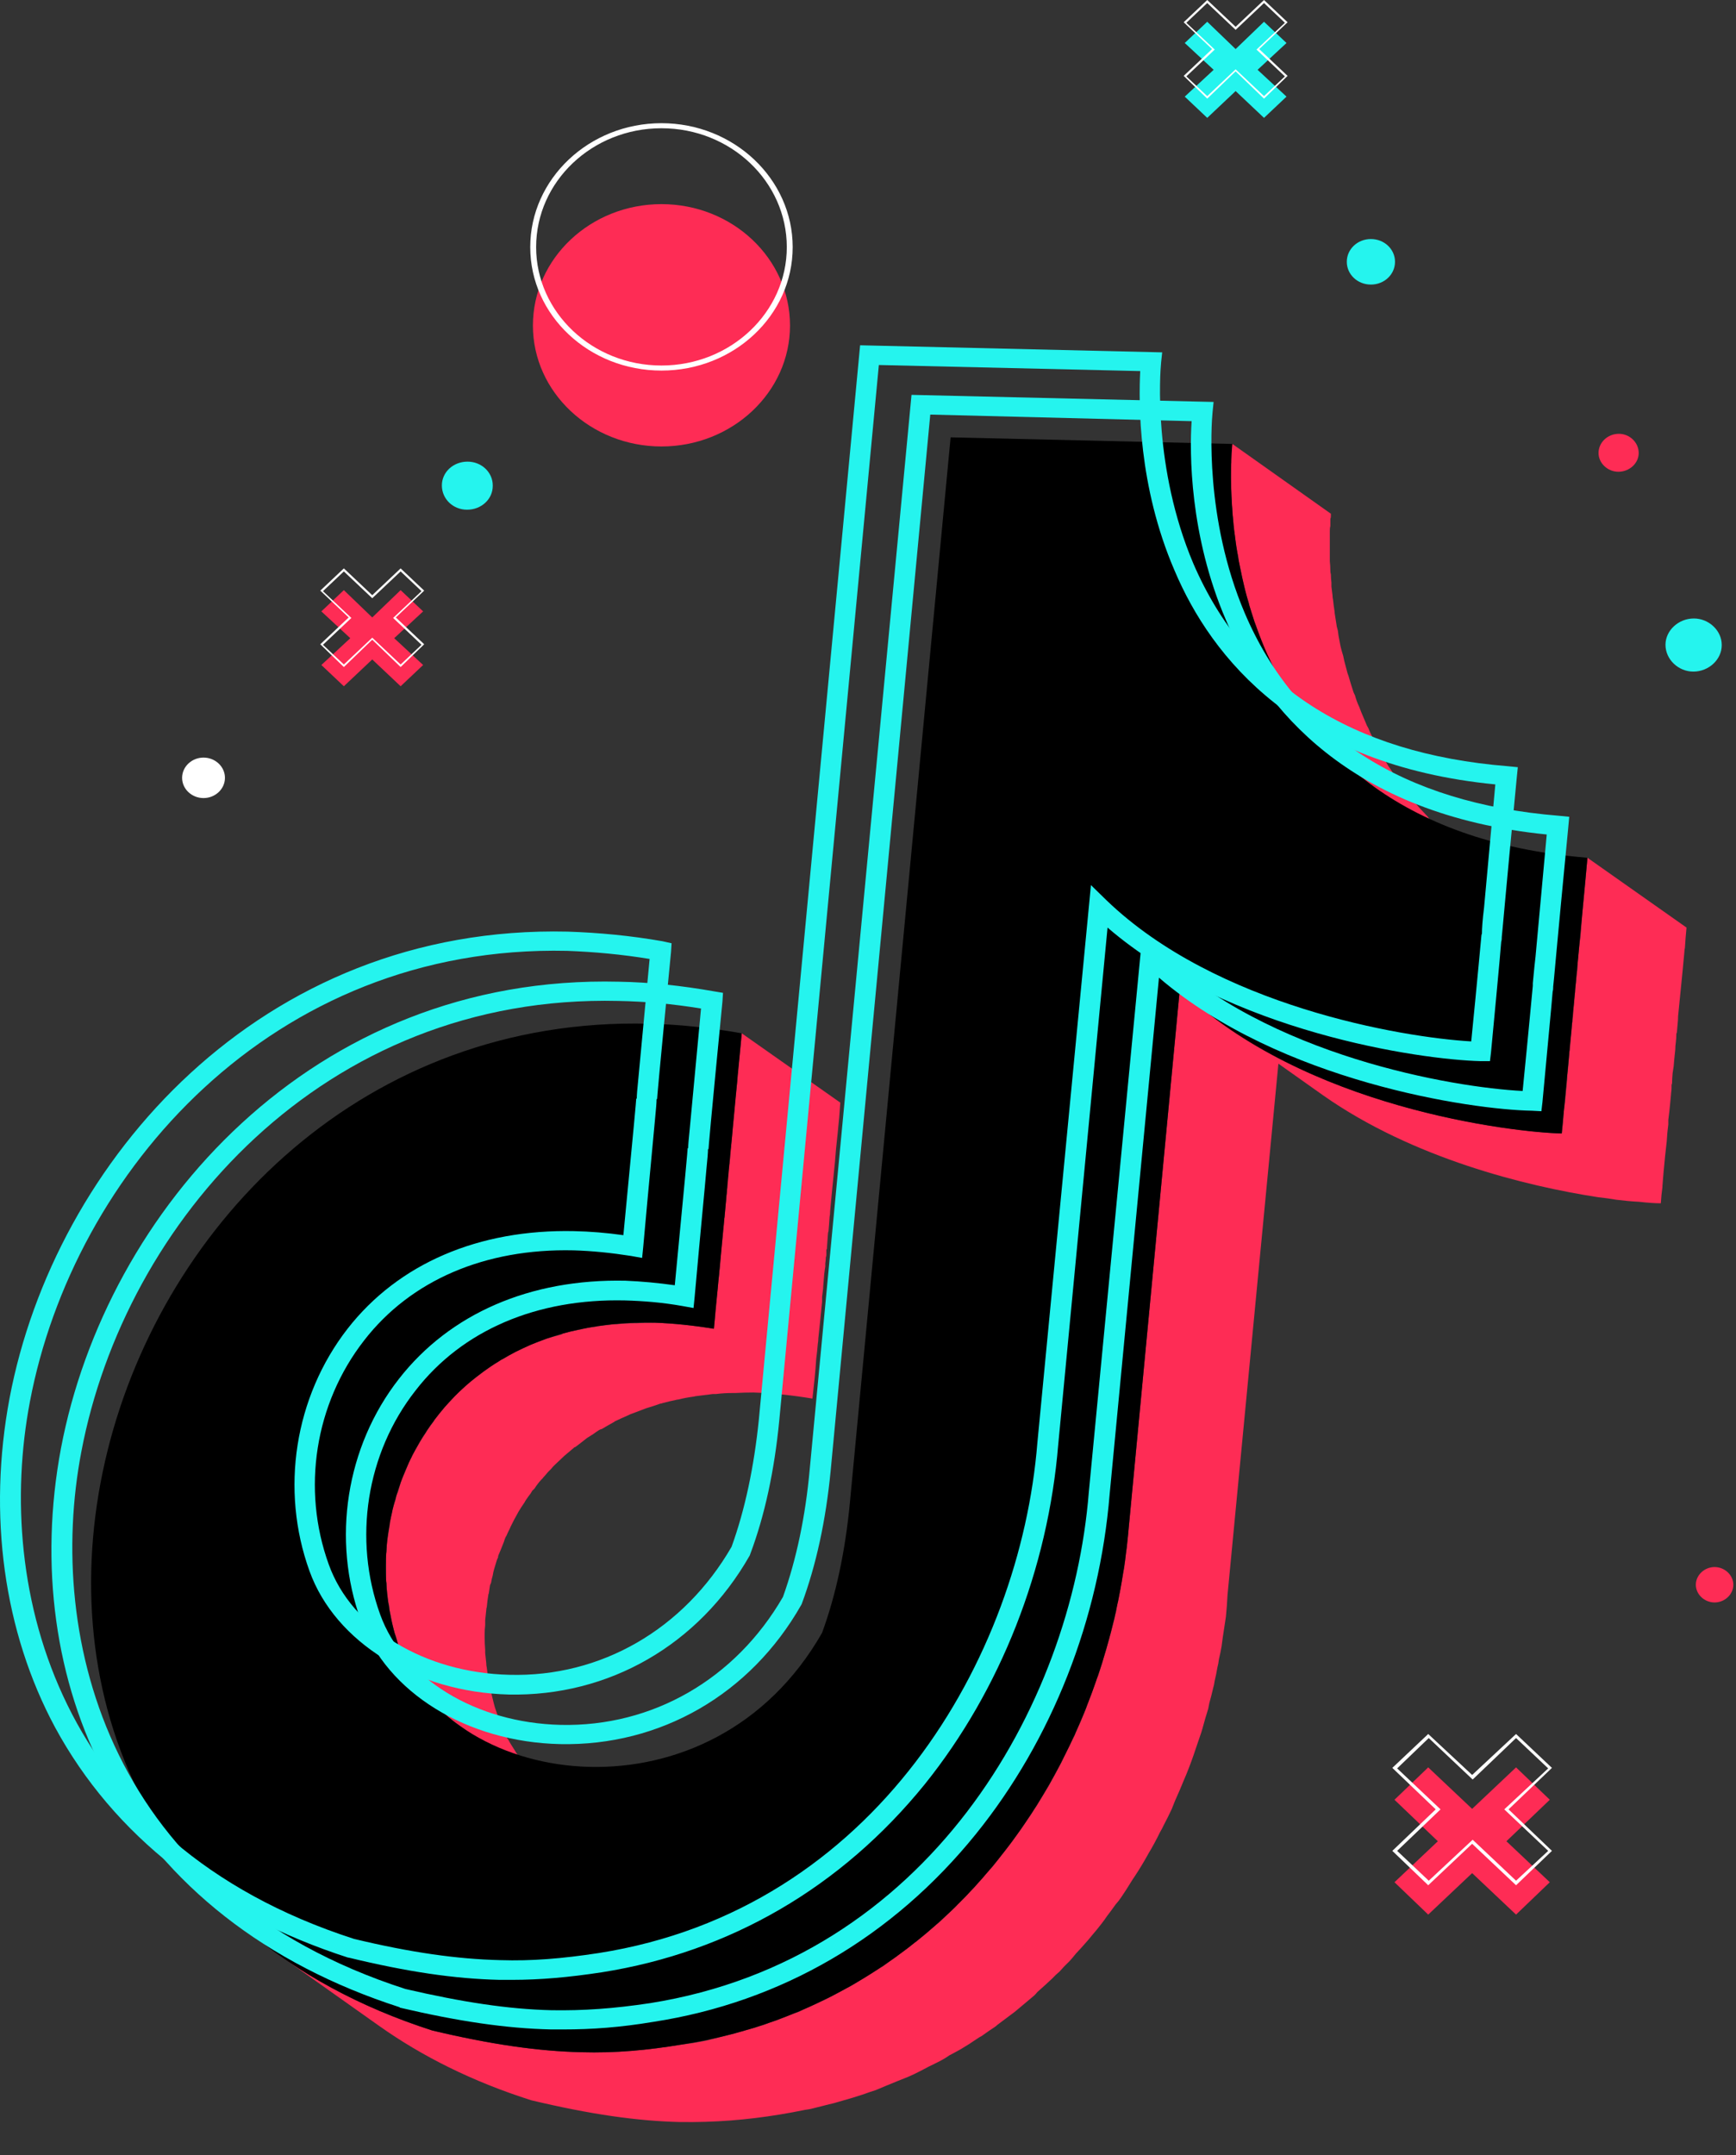 <svg width="402" height="499" viewBox="0 0 402 499" fill="none" xmlns="http://www.w3.org/2000/svg">
<rect x="0" y="0" width="402" height="499" fill="#333333" stroke="none"/>
<g clip-path="url(#clip0_2002_350)">
<path d="M89.532 366.578C89.532 367.358 89.574 368.139 89.656 368.92C89.739 369.311 89.78 369.662 89.78 369.974C89.863 370.677 89.987 371.341 90.152 371.966C90.152 372.356 90.194 372.747 90.276 373.137C90.442 373.762 90.566 374.387 90.648 375.011C90.731 375.402 90.814 375.792 90.897 376.183C91.062 376.886 91.227 377.549 91.393 378.174C91.558 378.486 91.682 378.799 91.765 379.111C92.013 380.126 92.302 381.102 92.633 382.04C92.964 382.82 93.294 383.601 93.625 384.382C93.79 384.617 93.915 384.851 93.997 385.085C94.245 385.632 94.493 386.139 94.741 386.608C94.99 387.076 95.237 387.506 95.486 387.896C95.734 388.287 95.982 388.677 96.23 389.068C96.478 389.536 96.767 389.966 97.098 390.356C97.346 390.747 97.635 391.137 97.966 391.528C98.131 391.762 98.338 391.996 98.586 392.23C98.917 392.699 99.289 393.128 99.703 393.519C99.868 393.753 100.075 394.026 100.323 394.339C100.819 394.729 101.273 395.159 101.687 395.627C101.852 395.784 102.018 395.94 102.183 396.096C102.844 396.721 103.506 397.306 104.167 397.853C104.912 398.478 105.697 399.063 106.524 399.61L129.469 415.775C128.642 415.228 127.815 414.642 126.988 414.018V413.901C126.327 413.354 125.707 412.807 125.128 412.261C124.963 412.104 124.797 411.948 124.632 411.792C124.301 411.48 123.97 411.167 123.64 410.855C123.474 410.699 123.35 410.582 123.267 410.504C123.019 410.191 122.771 409.918 122.523 409.684C122.193 409.293 121.821 408.864 121.407 408.395C121.242 408.161 121.035 407.927 120.787 407.692C120.704 407.536 120.622 407.38 120.539 407.224C120.374 406.99 120.208 406.755 120.043 406.521C119.712 406.131 119.423 405.701 119.175 405.232C118.927 404.842 118.678 404.452 118.43 404.061C118.182 403.671 117.934 403.241 117.686 402.773C117.521 402.616 117.397 402.421 117.314 402.187C117.149 401.875 117.025 401.562 116.942 401.25C116.777 401.016 116.653 400.781 116.57 400.547C116.157 399.766 115.826 398.985 115.578 398.204C115.247 397.267 114.916 396.291 114.586 395.276C114.503 394.964 114.42 394.651 114.338 394.339C114.172 393.636 114.007 392.972 113.841 392.348C113.759 391.957 113.676 391.567 113.593 391.176C113.428 390.551 113.304 389.927 113.221 389.302C113.139 388.911 113.056 388.521 112.973 388.131C112.891 387.506 112.808 386.842 112.725 386.139C112.643 385.827 112.601 385.476 112.601 385.085C112.518 384.304 112.436 383.523 112.353 382.742C112.353 382.508 112.353 382.274 112.353 382.04C112.27 381.024 112.229 380.009 112.229 378.994C112.229 378.76 112.229 378.525 112.229 378.291C112.229 377.666 112.27 377.003 112.353 376.3C112.353 376.144 112.353 375.987 112.353 375.831C112.353 375.597 112.353 375.363 112.353 375.129C112.436 374.348 112.518 373.567 112.601 372.786C112.601 372.552 112.643 372.317 112.725 372.083C112.808 371.146 112.932 370.17 113.097 369.155C113.18 368.998 113.221 368.842 113.221 368.686C113.304 368.139 113.387 367.593 113.469 367.046C113.552 366.89 113.635 366.695 113.717 366.46C113.8 365.914 113.924 365.367 114.09 364.821C114.172 364.274 114.296 363.727 114.462 363.181C114.627 362.634 114.792 362.087 114.958 361.541C115.04 361.228 115.164 360.916 115.33 360.604C115.33 360.369 115.371 360.174 115.454 360.018C115.619 359.627 115.785 359.237 115.95 358.847C116.198 358.222 116.446 357.597 116.694 356.972C116.777 356.66 116.901 356.309 117.066 355.918C117.232 355.684 117.356 355.45 117.438 355.215C117.604 354.825 117.81 354.395 118.058 353.927C118.141 353.693 118.265 353.419 118.43 353.107C118.844 352.248 119.299 351.389 119.795 350.53L120.043 350.061C120.456 349.359 120.911 348.656 121.407 347.953C121.572 347.641 121.738 347.367 121.903 347.133C122.069 346.899 122.234 346.664 122.399 346.43C122.73 346.04 123.019 345.61 123.267 345.142C123.433 344.985 123.598 344.829 123.764 344.673C124.26 343.892 124.797 343.189 125.376 342.565L125.624 342.33C125.789 342.096 125.955 341.901 126.12 341.745C126.616 341.12 127.154 340.534 127.732 339.988C127.898 339.753 128.105 339.519 128.353 339.285C128.518 339.129 128.683 338.972 128.849 338.816C129.262 338.426 129.676 338.035 130.089 337.645C130.254 337.489 130.461 337.294 130.709 337.059C131.453 336.435 132.239 335.771 133.066 335.068H133.19C133.603 334.756 134.016 334.443 134.43 334.131C134.926 333.74 135.422 333.35 135.918 332.959C136.414 332.647 136.91 332.335 137.406 332.022C137.82 331.71 138.275 331.398 138.771 331.085L139.019 330.968L139.391 330.851C140.3 330.304 141.251 329.758 142.244 329.211L142.368 329.094C143.36 328.625 144.393 328.157 145.468 327.688C145.634 327.61 145.799 327.532 145.964 327.454C146.957 327.064 147.99 326.673 149.065 326.283C149.23 326.205 149.437 326.127 149.685 326.048C150.76 325.736 151.835 325.385 152.91 324.994C153.075 324.994 153.241 324.955 153.406 324.877C154.564 324.565 155.721 324.291 156.879 324.057H157.003C158.243 323.745 159.483 323.51 160.723 323.354C160.971 323.276 161.178 323.237 161.344 323.237C162.584 323.081 163.824 322.925 165.064 322.769C165.312 322.769 165.561 322.769 165.809 322.769C167.049 322.612 168.33 322.534 169.653 322.534C169.901 322.534 170.108 322.534 170.273 322.534C171.679 322.456 173.085 322.417 174.49 322.417C178.873 322.573 183.42 323.042 188.133 323.823C188.299 322.261 188.464 320.738 188.629 319.255C188.795 317.615 188.919 316.092 189.002 314.686C189.167 313.437 189.291 312.265 189.374 311.172C189.456 310.704 189.498 310.274 189.498 309.884C189.87 306.604 190.118 303.793 190.366 301.45C190.366 301.059 190.366 300.669 190.366 300.278C190.448 299.576 190.531 298.912 190.614 298.287V298.053C190.697 296.882 190.779 295.866 190.862 295.007C190.945 294.305 191.027 293.719 191.11 293.25C191.11 293.016 191.11 292.782 191.11 292.548C191.193 292.001 191.234 291.532 191.234 291.142C191.317 290.908 191.358 290.712 191.358 290.556V290.322V290.205V290.088C191.358 289.931 191.358 289.814 191.358 289.736V289.619V289.502V289.385L191.482 289.151C191.482 288.682 191.606 287.628 191.73 285.636C191.73 285.48 191.771 285.285 191.854 285.051C191.937 284.192 192.02 283.099 192.102 281.771C192.185 281.381 192.226 280.951 192.226 280.482C192.474 277.671 192.846 273.923 193.342 269.12C193.425 268.105 193.508 267.09 193.59 266.075C193.839 263.81 194.087 261.35 194.335 258.695C194.417 257.602 194.5 256.47 194.583 255.298L171.762 239.251C171.431 242.843 171.1 246.084 170.77 248.973C170.77 249.285 170.77 249.598 170.77 249.91C170.604 251.55 170.439 253.073 170.273 254.478C170.025 257.875 169.653 260.686 169.529 263.029C169.447 263.966 169.364 264.786 169.281 265.489C169.116 266.582 169.033 267.558 169.033 268.417C168.951 268.73 168.909 269.042 168.909 269.355V269.472C168.827 269.628 168.785 269.823 168.785 270.057C168.661 271.697 168.537 272.517 168.537 272.986V273.22V273.454V273.571C168.537 273.65 168.496 273.767 168.413 273.923V274.04V274.157V274.391C168.413 274.548 168.413 274.743 168.413 274.977C168.33 275.368 168.289 275.836 168.289 276.383C168.206 276.617 168.165 276.851 168.165 277.086C168.165 277.554 168.124 278.14 168.041 278.843C167.958 279.702 167.876 280.717 167.793 281.888L167.669 282.122C167.669 282.747 167.628 283.411 167.545 284.114C167.462 284.504 167.421 284.895 167.421 285.285C167.173 287.628 166.925 290.439 166.677 293.719C166.594 294.109 166.553 294.539 166.553 295.007C166.387 296.101 166.263 297.272 166.181 298.521C166.015 299.927 165.85 301.45 165.685 303.09C165.602 304.574 165.478 306.096 165.312 307.658C160.517 306.877 155.969 306.409 151.67 306.252C150.181 306.252 148.734 306.291 147.329 306.37C147.163 306.37 146.998 306.37 146.833 306.37C145.51 306.37 144.187 306.448 142.864 306.604C142.616 306.604 142.368 306.604 142.119 306.604C140.879 306.76 139.639 306.916 138.399 307.072C138.233 307.15 138.068 307.19 137.903 307.19C136.58 307.346 135.339 307.58 134.182 307.892H134.058C132.817 308.127 131.619 308.4 130.461 308.712C130.296 308.79 130.172 308.868 130.089 308.947C128.931 309.259 127.815 309.571 126.74 309.884C126.575 309.962 126.368 310.04 126.12 310.118C125.045 310.508 124.012 310.899 123.019 311.289C122.854 311.367 122.689 311.445 122.523 311.524C121.531 311.992 120.539 312.461 119.547 312.929L119.299 313.046C118.306 313.593 117.356 314.14 116.446 314.686L116.074 314.803C115.578 315.194 115.04 315.545 114.462 315.858C113.965 316.17 113.511 316.482 113.097 316.795C112.519 317.185 111.981 317.576 111.485 317.966C111.072 318.278 110.658 318.591 110.245 318.903C109.418 319.528 108.591 320.192 107.764 320.894C107.599 321.129 107.392 321.324 107.144 321.48C106.565 322.027 105.986 322.573 105.408 323.12C105.242 323.354 105.036 323.589 104.788 323.823C104.209 324.448 103.671 325.033 103.175 325.58C103.01 325.736 102.844 325.931 102.679 326.166C102.018 326.946 101.397 327.727 100.819 328.508C100.653 328.664 100.529 328.86 100.447 329.094C99.951 329.719 99.496 330.343 99.082 330.968C98.917 331.202 98.752 331.476 98.586 331.788C98.09 332.491 97.635 333.194 97.222 333.897L96.974 334.365C96.478 335.224 95.982 336.083 95.486 336.942C95.403 337.254 95.279 337.528 95.114 337.762C94.783 338.387 94.493 339.051 94.245 339.753C94.08 340.144 93.915 340.534 93.749 340.925C93.501 341.471 93.253 342.057 93.005 342.682C92.84 343.072 92.716 343.463 92.633 343.853C92.468 344.4 92.302 344.946 92.137 345.493C91.889 345.962 91.723 346.508 91.641 347.133C91.475 347.601 91.31 348.109 91.145 348.656C90.979 349.202 90.855 349.749 90.772 350.296C90.607 350.998 90.442 351.74 90.276 352.521C90.276 352.677 90.276 352.834 90.276 352.99C90.111 354.005 89.946 354.981 89.78 355.918C89.78 356.152 89.739 356.387 89.656 356.621C89.574 357.402 89.532 358.183 89.532 358.964C89.532 359.198 89.491 359.471 89.408 359.784C89.408 360.565 89.408 361.345 89.408 362.126C89.408 362.361 89.408 362.595 89.408 362.829C89.408 363.844 89.408 364.86 89.408 365.875C89.408 366.109 89.45 366.343 89.532 366.578Z" fill="#FE2C55"/>
<path d="M285.122 113.563V113.798C285.122 114.501 285.163 115.242 285.246 116.023C285.246 116.258 285.246 116.531 285.246 116.843C285.329 117.468 285.37 118.093 285.37 118.717C285.37 119.03 285.411 119.381 285.494 119.772C285.577 120.396 285.618 121.021 285.618 121.646C285.701 122.036 285.742 122.388 285.742 122.7C285.907 123.559 286.032 124.457 286.114 125.394V125.746C286.28 126.761 286.486 127.815 286.734 128.908C286.734 129.221 286.776 129.572 286.858 129.963C287.024 130.665 287.189 131.407 287.354 132.188C287.437 132.657 287.52 133.086 287.603 133.477C287.768 134.179 287.933 134.921 288.099 135.702C288.181 136.093 288.264 136.483 288.347 136.874C288.595 137.811 288.884 138.748 289.215 139.685C289.215 139.919 289.256 140.153 289.339 140.388C289.752 141.559 290.124 142.769 290.455 144.019C290.62 144.331 290.745 144.605 290.827 144.839C291.158 145.776 291.489 146.674 291.819 147.533C291.985 148.002 292.15 148.431 292.316 148.821C292.646 149.602 292.977 150.422 293.308 151.281C293.556 151.672 293.762 152.062 293.928 152.453C294.341 153.39 294.755 154.288 295.168 155.147C295.333 155.459 295.499 155.811 295.664 156.201C295.912 156.513 296.119 156.865 296.284 157.255C296.615 157.88 296.987 158.505 297.401 159.129C297.566 159.52 297.773 159.91 298.021 160.301C298.434 160.926 298.806 161.511 299.137 162.058C299.385 162.448 299.633 162.839 299.881 163.229C300.295 163.854 300.708 164.44 301.121 164.986C301.369 165.377 301.659 165.767 301.99 166.158C302.32 166.626 302.651 167.056 302.982 167.446C303.561 168.227 304.139 168.969 304.718 169.672C305.049 170.062 305.38 170.453 305.71 170.843C306.372 171.624 307.033 172.366 307.695 173.069C308.025 173.381 308.398 173.732 308.811 174.123C309.224 174.591 309.679 175.06 310.175 175.529C310.671 175.997 311.168 176.466 311.664 176.934C312.16 177.403 312.656 177.832 313.152 178.223C313.731 178.691 314.31 179.199 314.888 179.745C315.136 179.902 315.384 180.058 315.632 180.214C316.625 180.995 317.617 181.776 318.609 182.557L341.554 198.604C340.479 197.902 339.446 197.16 338.453 196.379C338.288 196.223 338.081 196.066 337.833 195.91C337.585 195.754 337.378 195.559 337.213 195.325C336.8 195.012 336.428 194.7 336.097 194.387C335.601 193.919 335.105 193.489 334.609 193.099C334.112 192.63 333.616 192.162 333.12 191.693C332.624 191.225 332.128 190.756 331.632 190.288L331.26 189.936C331.012 189.702 330.805 189.429 330.64 189.116C329.978 188.413 329.317 187.711 328.655 187.008C328.325 186.617 327.994 186.227 327.663 185.837C327.002 185.134 326.381 184.392 325.803 183.611C325.637 183.377 325.472 183.142 325.307 182.908C325.141 182.752 324.976 182.557 324.81 182.322C324.562 181.932 324.314 181.542 324.066 181.151C323.653 180.604 323.239 180.019 322.826 179.394C322.578 179.004 322.33 178.613 322.082 178.223C321.668 177.676 321.296 177.09 320.966 176.466C320.718 176.075 320.47 175.685 320.221 175.294C319.891 174.67 319.56 174.045 319.229 173.42C318.981 173.03 318.775 172.678 318.609 172.366L318.485 172.014C318.32 171.78 318.196 171.507 318.113 171.194C317.617 170.335 317.203 169.476 316.873 168.617C316.625 168.227 316.418 167.798 316.253 167.329C315.922 166.548 315.591 165.767 315.26 164.986C315.095 164.596 314.93 164.166 314.764 163.698C314.351 162.839 314.02 161.941 313.772 161.004C313.607 160.691 313.483 160.418 313.4 160.184C312.987 158.934 312.614 157.724 312.284 156.552C312.201 156.318 312.118 156.084 312.036 155.85C311.788 154.913 311.54 153.975 311.292 153.038C311.209 152.648 311.126 152.257 311.043 151.867C310.795 151.086 310.589 150.344 310.423 149.641C310.341 149.173 310.258 148.743 310.175 148.353C310.01 147.572 309.886 146.791 309.803 146.01C309.721 145.698 309.638 145.385 309.555 145.073C309.39 143.98 309.224 142.926 309.059 141.91V141.676C308.894 140.661 308.77 139.724 308.687 138.865C308.604 138.474 308.563 138.123 308.563 137.811C308.48 137.186 308.398 136.522 308.315 135.819C308.315 135.507 308.315 135.195 308.315 134.882C308.232 134.258 308.191 133.633 308.191 133.008C308.108 132.696 308.067 132.422 308.067 132.188C308.067 131.407 308.026 130.665 307.943 129.963V129.611C307.943 128.83 307.943 128.088 307.943 127.386C307.943 127.151 307.943 126.917 307.943 126.683C307.943 126.214 307.943 125.746 307.943 125.277C307.943 125.043 307.943 124.809 307.943 124.574C307.943 124.184 307.943 123.793 307.943 123.403C307.943 123.247 307.943 123.052 307.943 122.817C307.943 122.427 307.984 122.075 308.067 121.763V121.412V121.177C308.067 120.865 308.067 120.592 308.067 120.357V120.123C308.15 119.967 308.191 119.772 308.191 119.537V119.42C308.191 119.264 308.191 119.108 308.191 118.952L285.37 102.787C285.287 102.943 285.246 103.099 285.246 103.256V103.49C285.246 103.646 285.246 103.802 285.246 103.958V104.31C285.163 104.466 285.122 104.7 285.122 105.013V105.247V105.598C285.122 105.911 285.122 106.262 285.122 106.652C285.122 106.887 285.122 107.082 285.122 107.238C285.039 107.629 284.998 108.019 284.998 108.409C284.998 108.644 284.998 108.878 284.998 109.112C284.998 109.581 284.998 110.088 284.998 110.635C284.998 110.791 284.998 110.986 284.998 111.221C284.998 111.924 285.039 112.704 285.122 113.563Z" fill="#FE2C55"/>
<path d="M367.599 198.604C367.434 200.635 367.269 202.509 367.103 204.227C366.607 209.147 366.235 213.246 365.987 216.76C365.822 217.932 365.698 218.986 365.615 219.923C365.532 220.86 365.45 221.719 365.367 222.5C365.284 223.281 365.243 224.023 365.243 224.726C365.16 224.96 365.119 225.155 365.119 225.311C365.036 226.639 364.912 227.849 364.747 228.943C364.747 229.177 364.747 229.45 364.747 229.763C364.664 230.075 364.623 230.387 364.623 230.7C364.54 231.793 364.457 232.691 364.375 233.394C364.292 233.784 364.251 234.175 364.251 234.565C364.251 234.799 364.251 234.995 364.251 235.151V235.268C364.127 235.736 364.127 235.971 364.127 235.971V236.088V236.205C364.127 236.283 364.127 236.4 364.127 236.556V236.674C364.044 236.83 364.003 236.986 364.003 237.142V237.259C364.003 237.728 363.961 238.313 363.879 239.016C363.796 239.719 363.713 240.539 363.631 241.476C363.631 241.789 363.589 242.14 363.507 242.53V242.999C363.507 243.155 363.465 243.35 363.383 243.585C363.383 243.741 363.383 243.897 363.383 244.053C363.3 245.303 363.176 246.747 363.01 248.387C362.928 248.856 362.886 249.324 362.886 249.793V249.91C362.721 251.55 362.556 253.346 362.39 255.298C362.225 256.313 362.101 257.368 362.018 258.461V258.695C361.936 259.867 361.812 261.116 361.646 262.444C353.088 262.209 322.578 258.929 295.912 244.873L273.215 228.943L261.433 353.107C261.267 354.825 261.102 356.504 260.937 358.144C260.854 358.69 260.771 359.237 260.689 359.784C260.606 360.877 260.482 361.97 260.317 363.063C260.151 363.688 260.027 364.313 259.944 364.938C259.779 365.953 259.614 366.968 259.448 367.983C259.283 368.686 259.159 369.35 259.076 369.975C258.994 370.521 258.87 371.029 258.704 371.497C258.621 372.044 258.539 372.591 258.456 373.137C258.291 373.684 258.167 374.23 258.084 374.777C257.753 375.948 257.464 377.081 257.216 378.174C257.051 378.643 256.926 379.072 256.844 379.463C256.43 381.024 255.976 382.586 255.48 384.148C255.397 384.46 255.314 384.773 255.231 385.085C254.901 386.1 254.57 387.115 254.239 388.131C254.157 388.287 254.074 388.443 253.991 388.599C253.33 390.63 252.586 392.66 251.759 394.69C251.676 395.081 251.552 395.471 251.387 395.862C250.725 397.502 250.022 399.141 249.278 400.781C249.113 401.094 248.989 401.406 248.906 401.718C248.741 402.031 248.575 402.343 248.41 402.656C247.831 403.905 247.211 405.154 246.55 406.404C246.302 406.95 246.054 407.497 245.805 408.044C244.896 409.762 243.986 411.441 243.077 413.081L242.953 413.315C241.961 414.955 240.968 416.595 239.976 418.235C239.645 418.703 239.315 419.211 238.984 419.757C238.24 420.851 237.496 421.944 236.752 423.037C236.669 423.193 236.545 423.389 236.379 423.623C236.049 424.013 235.759 424.404 235.511 424.794C234.85 425.731 234.188 426.629 233.527 427.488C233.031 428.113 232.535 428.738 232.038 429.363C231.377 430.222 230.716 431.081 230.054 431.94C229.806 432.252 229.517 432.564 229.186 432.877C228.938 433.189 228.69 433.462 228.442 433.697C227.78 434.556 227.077 435.376 226.333 436.156C225.837 436.781 225.3 437.367 224.721 437.913C223.977 438.772 223.191 439.592 222.364 440.373C221.951 440.764 221.579 441.154 221.248 441.545L220.876 441.896C219.719 442.989 218.561 444.083 217.403 445.176C217.073 445.41 216.783 445.644 216.535 445.879C215.13 447.128 213.641 448.378 212.07 449.627L211.822 449.744C210.747 450.681 209.631 451.54 208.473 452.321C208.143 452.556 207.853 452.79 207.605 453.024C206.53 453.727 205.497 454.469 204.505 455.25C204.174 455.406 203.843 455.601 203.512 455.835C202.272 456.616 201.032 457.397 199.792 458.178L199.544 458.295C198.717 458.842 197.89 459.349 197.063 459.818C196.319 460.208 195.575 460.599 194.831 460.989C194.004 461.458 193.136 461.926 192.226 462.395C191.482 462.785 190.738 463.137 189.994 463.449C189.084 463.918 188.174 464.347 187.265 464.738C186.521 465.05 185.777 465.401 185.032 465.792C184.04 466.104 183.089 466.456 182.18 466.846C181.436 467.158 180.65 467.471 179.823 467.783C178.831 468.096 177.839 468.447 176.847 468.837C176.103 469.072 175.358 469.306 174.614 469.54C173.539 469.853 172.423 470.165 171.265 470.477C170.604 470.712 169.901 470.907 169.157 471.063C167.917 471.375 166.677 471.688 165.436 472C164.775 472.156 164.155 472.312 163.576 472.469C161.674 472.859 159.731 473.171 157.747 473.406C149.933 474.694 142.615 475.397 134.554 475.163C124.756 474.928 113.841 473.406 100.074 470.126C86.555 465.792 74.897 459.935 64.975 452.907L87.796 469.072C97.718 476.1 109.376 481.957 123.019 486.291C136.786 489.571 147.576 491.093 157.375 491.328C165.436 491.445 172.878 490.859 180.692 489.571C182.593 489.258 184.495 488.907 186.397 488.516C187.058 488.438 187.678 488.321 188.257 488.165C189.497 487.853 190.738 487.54 191.978 487.228C192.722 487.072 193.466 486.876 194.21 486.642C195.285 486.33 196.36 486.017 197.435 485.705C198.179 485.471 198.923 485.236 199.668 485.002C200.742 484.612 201.776 484.26 202.768 483.948C203.512 483.636 204.257 483.323 205.001 483.011C205.993 482.62 206.944 482.23 207.853 481.84C208.68 481.527 209.466 481.215 210.21 480.902C211.119 480.512 212.029 480.082 212.938 479.614C213.683 479.223 214.427 478.833 215.171 478.443C215.998 478.052 216.866 477.623 217.775 477.154C218.52 476.764 219.222 476.334 219.884 475.866C220.793 475.397 221.662 474.928 222.488 474.46C223.811 473.679 225.093 472.859 226.333 472C226.664 471.766 226.995 471.571 227.325 471.414C228.4 470.634 229.475 469.892 230.55 469.189C230.798 468.955 231.088 468.72 231.418 468.486C232.576 467.627 233.775 466.729 235.015 465.792C236.503 464.542 237.992 463.293 239.48 462.044C239.728 461.809 239.976 461.536 240.224 461.224C241.382 460.208 242.539 459.154 243.697 458.061C244.193 457.514 244.731 457.007 245.309 456.538C246.053 455.679 246.839 454.859 247.666 454.078C248.162 453.532 248.658 452.946 249.154 452.321C249.898 451.54 250.642 450.72 251.387 449.861C251.883 449.315 252.379 448.729 252.875 448.104C253.619 447.245 254.322 446.386 254.983 445.527C255.479 444.903 255.934 444.278 256.348 443.653C257.009 442.794 257.671 441.896 258.332 440.959C258.828 440.412 259.283 439.827 259.696 439.202C260.441 438.109 261.143 437.015 261.805 435.922C262.136 435.376 262.466 434.868 262.797 434.399C263.872 432.759 264.864 431.12 265.774 429.48L265.898 429.245C266.89 427.605 267.799 425.927 268.626 424.209C268.957 423.662 269.246 423.115 269.494 422.569C270.156 421.319 270.776 420.07 271.355 418.82C271.603 418.196 271.851 417.571 272.099 416.946C272.843 415.306 273.546 413.666 274.207 412.026C274.373 411.636 274.538 411.245 274.704 410.855C275.53 408.825 276.275 406.794 276.936 404.764C277.35 403.593 277.763 402.382 278.176 401.133C278.259 400.898 278.342 400.625 278.424 400.313C278.838 398.751 279.293 397.189 279.789 395.627C279.871 395.237 279.954 394.807 280.037 394.339C280.367 393.167 280.657 392.035 280.905 390.942C281.07 390.395 281.194 389.81 281.277 389.185C281.525 388.17 281.732 387.154 281.897 386.139C282.062 385.515 282.187 384.851 282.269 384.148C282.517 383.133 282.724 382.118 282.889 381.102C282.972 380.478 283.055 379.853 283.137 379.228C283.303 378.135 283.468 377.042 283.634 375.948C283.716 375.402 283.799 374.855 283.882 374.309C284.047 372.669 284.171 370.99 284.254 369.272L296.036 246.279L306.454 253.658C327.167 268.183 353.336 274.626 370.08 277.203C371.568 277.359 372.974 277.554 374.297 277.788C376.199 278.023 377.935 278.179 379.506 278.257C381.614 278.491 383.351 278.608 384.591 278.608C384.674 277.281 384.798 276.031 384.963 274.86V274.626C385.046 273.532 385.129 272.517 385.211 271.58C385.459 268.769 385.707 266.426 385.955 264.318C386.038 262.834 386.162 261.506 386.327 260.335C386.327 260.101 386.327 259.906 386.327 259.749C386.327 259.593 386.327 259.437 386.327 259.281C386.7 256.47 386.824 254.595 386.948 253.424V253.307C387.072 252.487 387.072 252.018 387.072 251.901V251.784V251.667C387.072 251.589 387.072 251.472 387.072 251.316C387.072 251.159 387.113 251.003 387.196 250.847V250.73C387.196 250.183 387.237 249.441 387.32 248.504C387.402 248.036 387.485 247.489 387.568 246.864C387.65 245.771 387.774 244.483 387.94 242.999C387.94 242.452 387.981 241.906 388.064 241.359C388.147 240.734 388.188 240.071 388.188 239.368L388.312 239.016C388.395 238.157 388.477 237.22 388.56 236.205C388.56 235.58 388.601 234.956 388.684 234.331C389.056 230.465 389.552 225.897 390.048 220.392C390.048 220.079 390.09 219.767 390.172 219.455C390.255 217.971 390.379 216.409 390.544 214.769L367.599 198.604Z" fill="#FE2C55"/>
<path d="M285.37 102.787C284.75 108.761 278.672 191.342 367.599 198.604C364.623 230.465 364.127 235.971 364.127 235.971C364.251 234.448 363.879 238.782 361.646 262.444C350.484 262.209 301.865 256.587 273.215 228.943L261.433 353.107C256.844 409.332 219.388 463.801 157.747 473.406C149.933 474.694 142.615 475.397 134.554 475.163C124.756 474.929 113.841 473.406 100.074 470.126C-36.231 426.2 19.209 233.862 150.181 237.025C157.126 237.181 164.32 237.923 171.762 239.251C168.537 273.454 168.537 273.454 168.537 273.454C168.537 273.454 168.537 274.04 165.312 307.658C160.517 306.877 155.969 306.409 151.669 306.252C101.191 305.081 80.726 349.124 92.633 382.04C98.586 398.322 116.694 408.629 136.538 409.098C156.258 409.567 177.591 400.43 190.366 378.057C193.59 369.233 195.74 359.159 196.815 347.836L220.132 101.264L285.37 102.787Z" fill="black"/>
<path fill-rule="evenodd" clip-rule="evenodd" d="M130.461 469.892C129.469 469.892 128.518 469.892 127.608 469.892C117.19 469.657 106.152 468.018 92.633 464.855L92.509 464.738C61.626 454.781 38.185 436.391 24.666 411.558C12.76 389.419 9.039 362.361 14.124 335.302C24.542 280.365 72.292 225.546 143.36 227.303C150.553 227.42 157.995 228.24 165.312 229.528L167.421 229.88L167.297 231.871C164.444 261.155 164.072 265.723 164.072 266.075H163.948C163.948 266.895 163.824 268.3 163.576 270.76C163.204 275.211 162.336 283.762 160.847 300.396L160.599 302.856L157.995 302.387C153.406 301.567 148.941 301.216 144.724 301.098C124.26 300.63 107.02 308.009 96.23 321.949C84.819 336.474 81.718 356.387 88.044 373.84C93.377 388.599 110.12 398.907 129.841 399.376C151.049 399.844 170.273 388.833 181.312 369.74C184.412 361.072 186.521 351.116 187.513 340.105L211.078 91.425L281.029 93.065L280.781 95.525C280.533 97.984 278.921 120.006 288.223 141.91C300.253 170.14 324.81 185.954 361.026 188.882L363.383 189.116L363.135 191.81C360.406 220.04 359.786 227.654 359.662 228.474V228.708C359.662 229.021 359.62 229.333 359.538 229.645L359.166 233.862C358.794 237.962 358.173 244.639 357.181 255.181L356.933 257.29L354.701 257.172C340.81 256.938 296.532 250.496 268.378 226.366L256.968 345.844C254.611 374.894 243.573 402.89 225.961 424.677C206.737 448.456 180.94 463.566 151.297 468.135C143.608 469.423 137.034 469.892 130.461 469.892ZM93.873 460.521C107.02 463.566 117.686 465.206 127.732 465.441C135.05 465.558 141.995 465.089 150.553 463.801C214.675 453.61 248.162 395.393 252.131 345.493L264.533 216.409L268.13 219.923C293.556 244.522 336.469 251.784 352.592 252.604C354.081 237.728 354.825 229.411 354.949 228.24C354.949 228.006 354.949 227.81 354.949 227.654C355.073 226.6 355.197 224.726 355.569 221.563L358.173 193.216C312.408 188.648 292.439 163.815 283.882 143.55C275.448 123.989 275.448 104.778 275.944 97.516L215.419 95.993L192.35 340.573C191.234 352.053 189.001 362.361 185.653 371.38L185.529 371.614C173.746 392.348 152.91 404.295 129.717 403.827C108.136 403.358 89.532 391.879 83.579 375.246C76.757 356.504 80.106 334.951 92.385 319.255C104.167 304.144 122.771 296.062 144.848 296.53C148.569 296.686 152.372 297.038 156.258 297.584C158.739 271.814 159.235 266.309 159.235 265.84H159.359C159.359 265.021 159.483 263.732 159.731 261.272L162.336 233.511C155.886 232.457 149.561 231.871 143.236 231.754C74.773 230.114 28.883 283.06 18.837 336.122C10.527 379.58 25.286 438.382 93.873 460.521Z" fill="#25F4EE"/>
<path fill-rule="evenodd" clip-rule="evenodd" d="M118.554 458.412C117.562 458.412 116.611 458.412 115.702 458.412C105.284 458.178 94.245 456.538 80.726 453.258H80.602C49.72 443.302 26.279 424.911 12.76 399.961C0.853 377.823 -2.868 350.764 2.217 323.706C12.636 268.769 60.386 214.066 131.453 215.706C138.647 215.94 146.088 216.643 153.406 217.932L155.514 218.4L155.39 220.392C152.538 249.676 152.166 254.127 152.166 254.478H152.042C152.042 255.298 151.917 256.704 151.669 259.281C151.297 263.615 150.429 272.166 148.941 288.799L148.693 291.259L146.088 290.791C141.623 290.088 137.034 289.619 132.817 289.502C112.353 289.033 95.113 296.413 84.323 310.352C72.913 324.994 69.812 344.79 76.137 362.244C81.471 377.12 98.338 387.311 117.934 387.779C139.143 388.365 158.367 377.237 169.405 358.144C172.506 349.593 174.614 339.636 175.731 328.625L199.172 79.945L269.123 81.585L268.874 83.928C268.626 86.388 267.014 108.41 276.316 130.431C288.471 158.661 312.904 174.474 349.12 177.403L351.476 177.637L351.228 180.097C348.5 208.444 347.879 216.058 347.755 216.995V217.229C347.755 217.541 347.714 217.815 347.631 218.049L347.259 222.383C346.887 226.483 346.267 233.16 345.275 243.585L345.027 245.693H342.794C328.903 245.342 284.626 239.016 256.472 214.769L245.061 334.365C242.705 363.298 231.667 391.293 214.179 413.081C194.831 436.976 169.033 451.97 139.391 456.655C131.701 457.827 125.128 458.412 118.554 458.412ZM81.966 448.924C95.113 452.087 105.904 453.61 115.826 453.844C123.143 454.078 130.213 453.493 138.647 452.204C202.768 442.13 236.256 383.797 240.224 334.014L252.627 204.93L256.224 208.444C281.649 232.925 324.562 240.188 340.686 241.125C342.174 226.248 342.918 217.815 343.042 216.643C343.042 216.487 343.084 216.331 343.166 216.175C343.166 215.003 343.29 213.129 343.662 210.084L346.267 181.62C300.501 177.168 280.533 152.336 271.975 132.071C263.541 112.509 263.665 93.299 264.038 85.919L203.513 84.514L180.444 328.977C179.327 340.456 177.095 350.881 173.746 359.784L173.622 360.135C161.84 380.868 141.003 392.816 117.81 392.348C96.23 391.762 77.626 380.283 71.672 363.766C64.851 344.907 68.2 323.471 80.478 307.658C92.261 292.548 110.865 284.582 132.941 285.051C136.662 285.129 140.466 285.441 144.352 285.988C146.832 260.335 147.329 254.713 147.329 254.361H147.453C147.453 253.541 147.577 252.136 147.825 249.676L150.429 222.032C143.98 220.977 137.654 220.392 131.329 220.157C62.99 218.635 16.977 271.463 6.93 324.526C-1.379 368.1 13.38 426.786 81.966 448.924Z" fill="#25F4EE"/>
</g>
<path d="M351.067 409.215L340.897 418.82L330.727 409.215L322.913 416.712L332.959 426.317L322.913 435.805L330.727 443.302L340.897 433.697L351.067 443.302L358.881 435.805L348.835 426.317L358.881 416.712L351.067 409.215Z" fill="#FE2C55"/>
<path fill-rule="evenodd" clip-rule="evenodd" d="M351.067 436.508L340.897 426.903L330.727 436.508L322.417 428.543L332.463 418.937L322.417 409.332L330.727 401.484L340.897 410.972L351.067 401.484L359.377 409.332L349.331 418.937L359.377 428.543L351.067 436.508ZM341.021 425.966L351.067 435.454L358.509 428.543L348.339 418.937L358.509 409.449L351.067 402.421L341.021 412.026L330.851 402.421L323.534 409.449L333.58 418.937L323.534 428.543L330.851 435.454L341.021 425.966Z" fill="white"/>
<path d="M92.772 136.639L86.198 142.965L79.625 136.639L74.416 141.559L81.114 147.767L74.416 153.975L79.625 158.895L86.198 152.687L92.772 158.895L97.981 153.975L91.284 147.767L97.981 141.559L92.772 136.639Z" fill="#FE2C55"/>
<path fill-rule="evenodd" clip-rule="evenodd" d="M92.772 154.444L86.199 148.119L79.625 154.444L74.168 149.173L80.741 142.965L74.168 136.756L79.625 131.602L86.199 137.811L92.772 131.602L98.229 136.756L91.656 142.965L98.229 149.173L92.772 154.444ZM86.199 147.65L92.772 153.858L97.609 149.29L91.036 143.082L97.609 136.874L92.772 132.305L86.199 138.513L79.625 132.305L74.788 136.874L81.362 143.082L74.788 149.29L79.625 153.858L86.199 147.65Z" fill="white"/>
<path d="M292.702 5.037L286.129 11.362L279.556 5.037L274.347 9.957L281.044 16.165L274.347 22.373L279.556 27.293L286.129 21.084L292.702 27.293L297.912 22.373L291.214 16.165L297.912 9.957L292.702 5.037Z" fill="#25F4EE"/>
<path fill-rule="evenodd" clip-rule="evenodd" d="M292.702 22.841L286.129 16.516L279.556 22.841L274.099 17.57L280.672 11.362L274.099 5.154L279.556 0L286.129 6.208L292.702 0L298.16 5.154L291.586 11.362L298.16 17.57L292.702 22.841ZM286.129 16.048L292.702 22.256L297.54 17.688L290.966 11.479L297.54 5.271L292.702 0.703L286.129 6.911L279.556 0.703L274.719 5.271L281.292 11.479L274.719 17.688L279.556 22.256L286.129 16.048Z" fill="white"/>
<path d="M182.939 75.377C182.939 90.839 169.544 103.373 153.172 103.373C136.801 103.373 123.406 90.839 123.406 75.377C123.406 59.798 136.801 47.264 153.172 47.264C169.544 47.264 182.939 59.798 182.939 75.377Z" fill="#FE2C55"/>
<path fill-rule="evenodd" clip-rule="evenodd" d="M153.172 85.802C136.429 85.802 122.786 73.034 122.786 57.221C122.786 41.408 136.429 28.523 153.172 28.523C169.916 28.523 183.559 41.408 183.559 57.221C183.559 73.034 169.916 85.802 153.172 85.802ZM153.172 29.694C137.173 29.694 124.15 41.993 124.15 57.221C124.15 72.332 137.173 84.631 153.172 84.631C169.172 84.631 182.195 72.332 182.195 57.221C182.195 41.993 169.172 29.694 153.172 29.694Z" fill="white"/>
<path d="M398.694 149.407C398.694 152.687 395.717 155.498 392.12 155.498C388.648 155.498 385.671 152.687 385.671 149.29C385.671 146.01 388.648 143.199 392.244 143.199C395.717 143.199 398.694 146.01 398.694 149.29V149.407Z" fill="#25F4EE"/>
<path d="M401.381 366.929C401.381 369.155 399.397 371.029 397.04 371.029C394.684 371.029 392.699 369.155 392.699 366.929C392.699 364.703 394.684 362.829 397.04 362.829C399.397 362.829 401.381 364.703 401.381 366.929Z" fill="#FE2C55"/>
<path d="M379.47 104.895C379.47 107.238 377.361 109.229 374.757 109.229C372.276 109.229 370.168 107.238 370.168 104.895C370.168 102.436 372.276 100.444 374.881 100.444C377.361 100.444 379.47 102.436 379.47 104.895Z" fill="#FE2C55"/>
<path d="M323.038 60.618C323.038 63.546 320.557 65.889 317.456 65.889C314.356 65.889 311.875 63.546 311.875 60.618C311.875 57.69 314.356 55.347 317.456 55.347C320.557 55.347 323.038 57.69 323.038 60.618Z" fill="#25F4EE"/>
<path d="M52.091 180.097C52.091 182.674 49.859 184.782 47.13 184.782C44.402 184.782 42.169 182.674 42.169 180.097C42.169 177.52 44.402 175.411 47.13 175.411C49.859 175.411 52.091 177.52 52.091 180.097Z" fill="white"/>
<path d="M114.105 112.509C114.105 115.555 111.5 118.015 108.152 118.015C104.927 118.015 102.322 115.555 102.322 112.392C102.322 109.347 104.927 106.887 108.276 106.887C111.5 106.887 114.105 109.347 114.105 112.392V112.509Z" fill="#25F4EE"/>
<defs>
<clipPath id="clip0_2002_350">
<rect width="390.942" height="427.84" fill="white" transform="translate(0 71.16)"/>
</clipPath>
</defs>
</svg>
